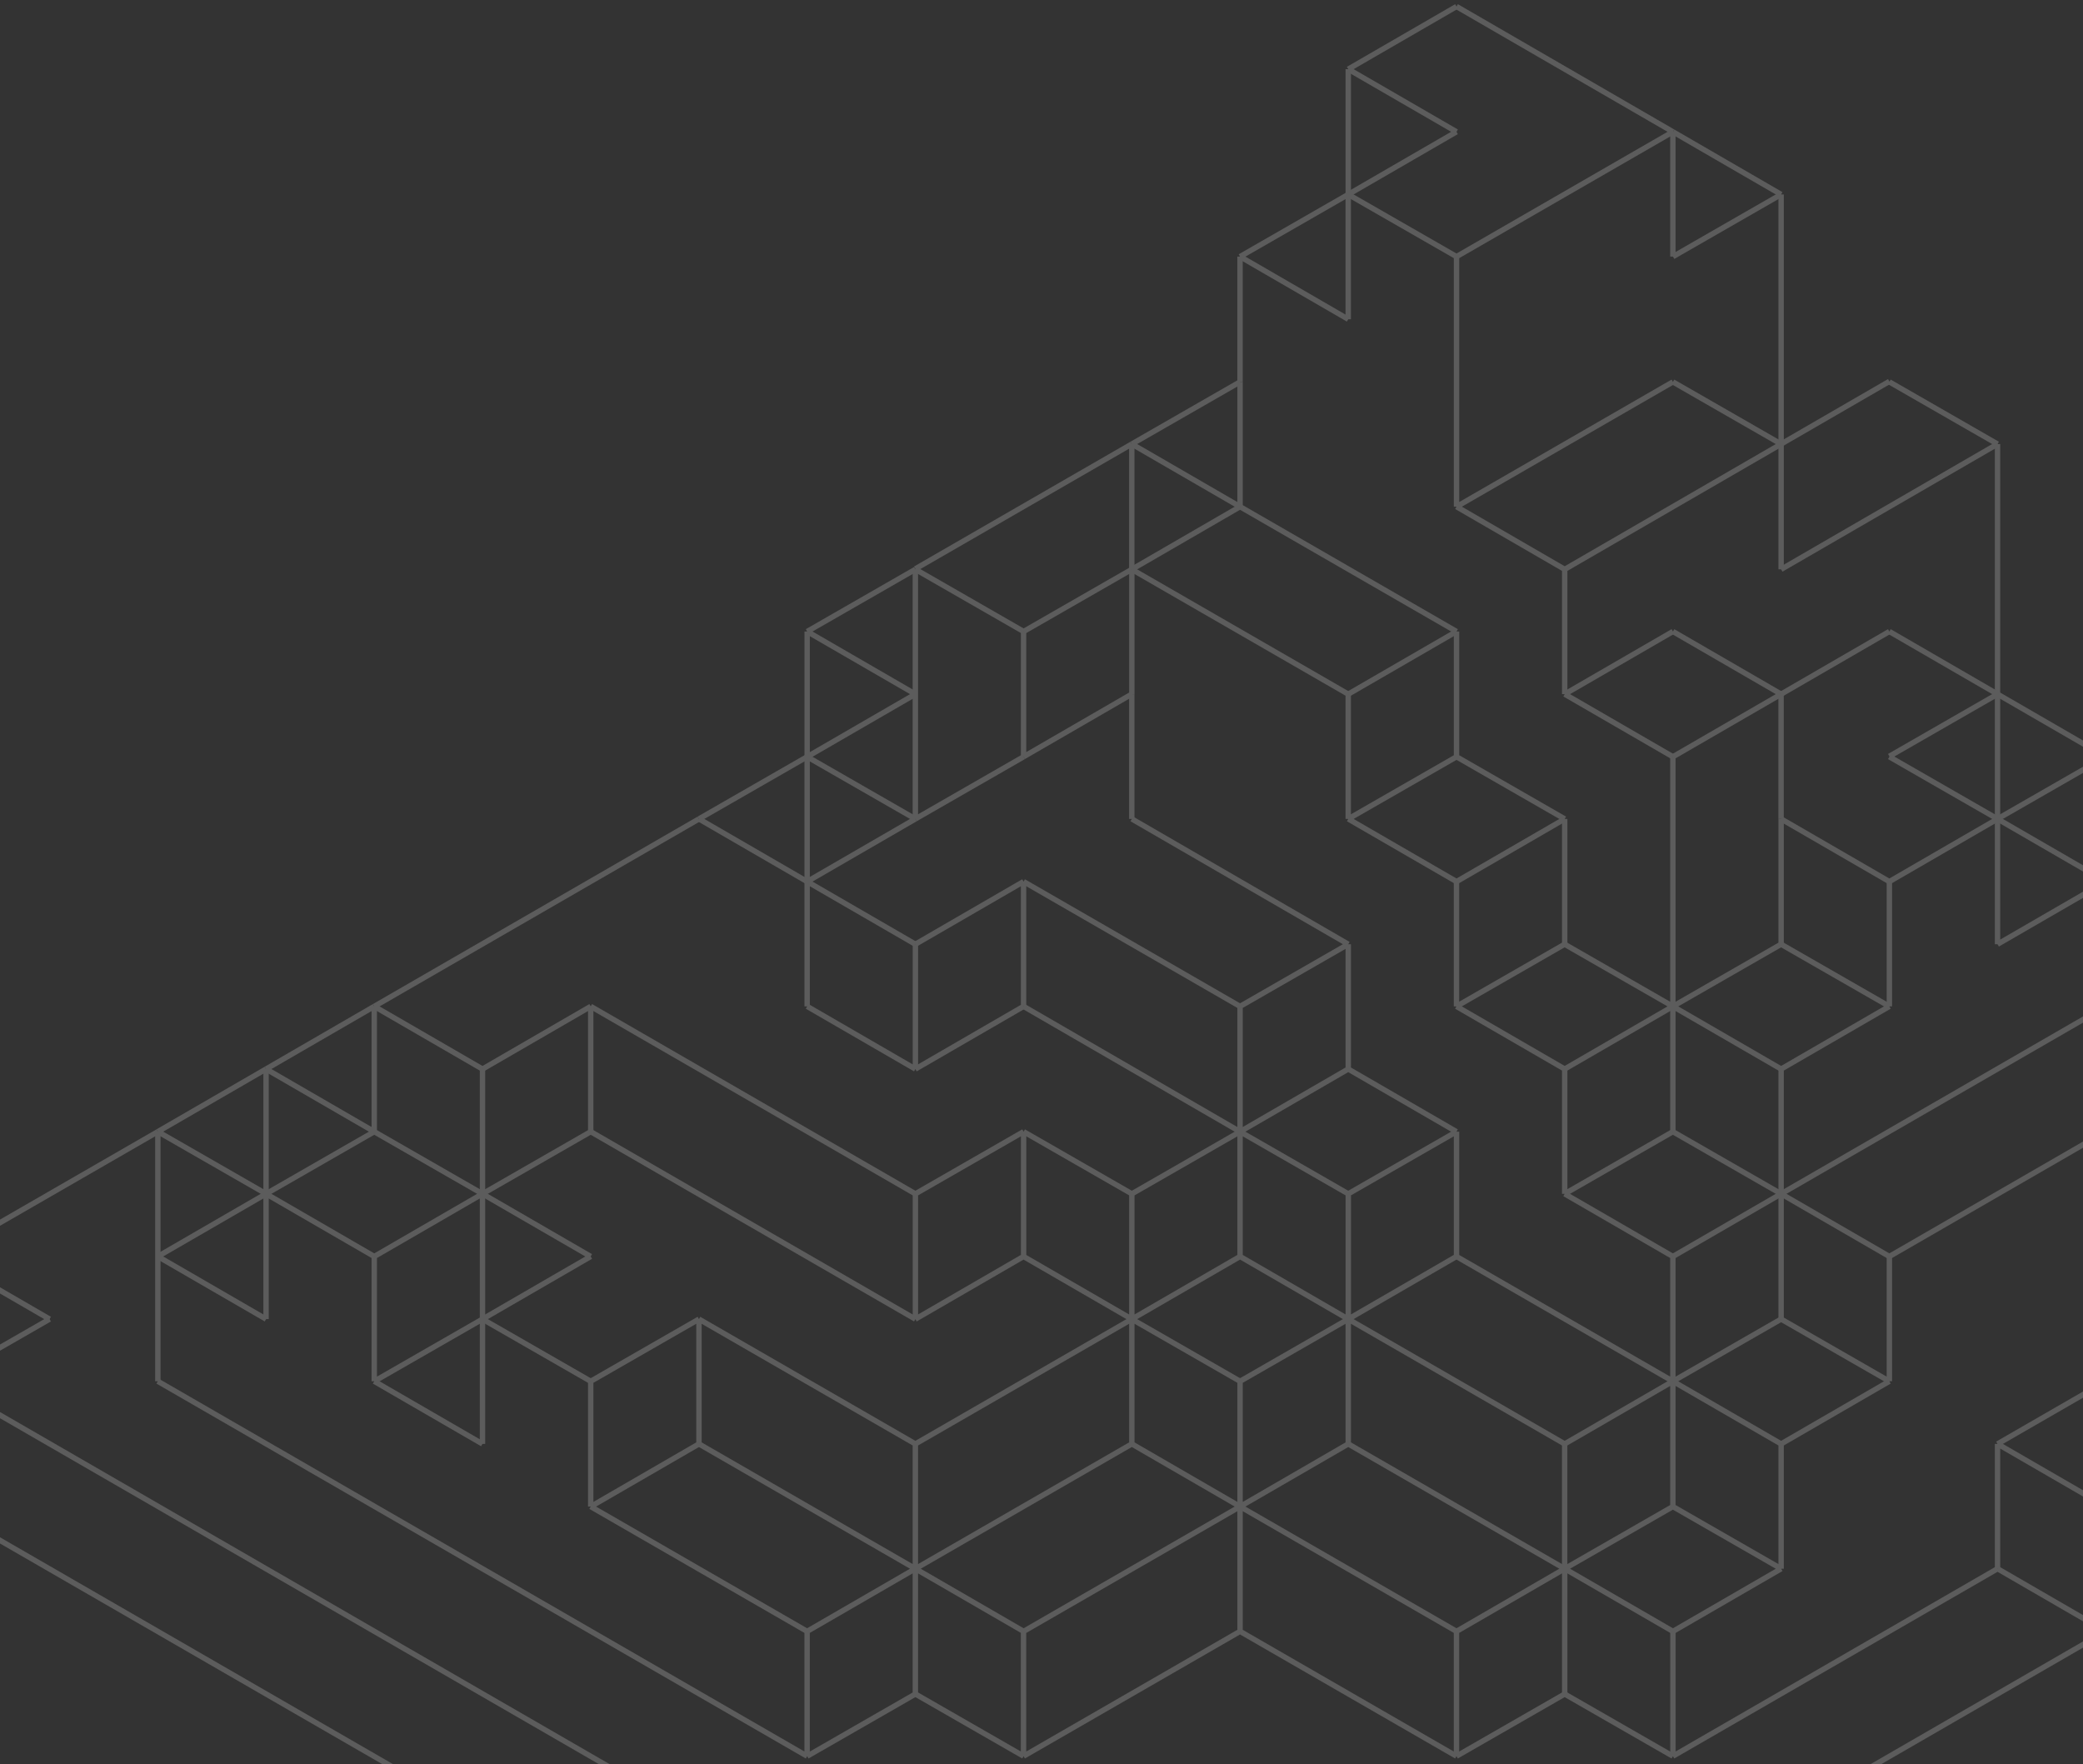 <svg width="320" height="271" viewBox="0 0 320 271" fill="none" xmlns="http://www.w3.org/2000/svg">
    <rect x="0" y="0" width="320" height="271" fill="#333333" stroke="none"/>
    <g opacity="0.2">
        <path fill-rule="evenodd" clip-rule="evenodd" d="M373.373 202.636L390 212.184L373.373 202.636ZM207.124 336.984L390 231.431L207.124 336.984ZM390 193.012V212.184V193.012Z" stroke="white" stroke-width="0.828" stroke-miterlimit="10"/>
        <path fill-rule="evenodd" clip-rule="evenodd" d="M306.871 221.807L340.118 202.636L306.871 221.807ZM323.506 250.601L207.124 317.813L323.506 250.601ZM306.871 240.978L256.996 269.772L306.871 240.978ZM323.498 250.601L306.871 240.978L323.498 250.601Z" stroke="white" stroke-width="0.828" stroke-miterlimit="10"/>
        <path fill-rule="evenodd" clip-rule="evenodd" d="M273.624 183.389L323.506 154.595L273.624 183.389ZM323.506 135.424L306.871 145.048L323.506 135.424Z" stroke="white" stroke-width="0.828" stroke-miterlimit="10"/>
        <path fill-rule="evenodd" clip-rule="evenodd" d="M323.506 231.431L356.753 212.183L323.506 231.431ZM290.251 154.595L273.624 164.219L290.251 154.595ZM273.624 164.219V183.389V164.219ZM273.624 183.389L290.251 193.012L273.624 183.389ZM290.251 193.012L340.126 164.219L290.251 193.012Z" stroke="white" stroke-width="0.828" stroke-miterlimit="10"/>
        <path fill-rule="evenodd" clip-rule="evenodd" d="M306.871 221.807L323.506 231.431L306.871 221.807ZM290.251 193.012V212.183V193.012ZM273.624 183.389V202.636V183.389ZM273.624 202.636L290.251 212.183L273.624 202.636Z" stroke="white" stroke-width="0.828" stroke-miterlimit="10"/>
        <path fill-rule="evenodd" clip-rule="evenodd" d="M306.871 125.8L323.506 135.424L306.871 125.8ZM356.753 173.842L390 193.012L356.753 173.842ZM340.118 164.219V145.047V164.219ZM306.871 106.63L323.506 116.253L306.871 106.63ZM323.506 116.253V135.424V116.253ZM323.506 135.424L340.126 145.047L323.506 135.424Z" stroke="white" stroke-width="0.828" stroke-miterlimit="10"/>
        <path fill-rule="evenodd" clip-rule="evenodd" d="M323.491 116.253L306.863 125.8L323.491 116.253ZM273.624 164.219L256.996 154.595L273.624 164.219ZM256.996 154.595V173.842V154.595ZM256.996 173.842L273.624 183.389L256.996 173.842ZM273.624 145.048L256.996 154.595L273.624 145.048ZM290.251 154.595L273.616 145.048L290.251 154.595ZM356.745 173.842L340.118 183.389L356.745 173.842ZM340.118 145.048L323.491 154.595L340.118 145.048Z" stroke="white" stroke-width="0.828" stroke-miterlimit="10"/>
        <path fill-rule="evenodd" clip-rule="evenodd" d="M323.506 231.431V250.601V231.431ZM306.871 240.978V221.807V240.978Z" stroke="white" stroke-width="0.828" stroke-miterlimit="10"/>
        <path fill-rule="evenodd" clip-rule="evenodd" d="M306.871 68.212V106.63V68.212ZM290.251 58.665L306.871 68.212L290.251 58.665Z" stroke="white" stroke-width="0.828" stroke-miterlimit="10"/>
        <path fill-rule="evenodd" clip-rule="evenodd" d="M290.251 116.177L306.871 106.63L290.251 116.177ZM306.871 68.212L273.624 87.459L306.871 68.212ZM273.624 106.63L290.251 97.006L273.624 106.63Z" stroke="white" stroke-width="0.828" stroke-miterlimit="10"/>
        <path fill-rule="evenodd" clip-rule="evenodd" d="M273.616 125.8V106.63V125.8ZM306.871 106.63L290.251 97.007L306.871 106.63Z" stroke="white" stroke-width="0.828" stroke-miterlimit="10"/>
        <path fill-rule="evenodd" clip-rule="evenodd" d="M256.996 116.253V154.595V116.253ZM273.624 106.63L256.996 116.253L273.624 106.63Z" stroke="white" stroke-width="0.828" stroke-miterlimit="10"/>
        <path d="M257.004 97.007L273.623 106.63" stroke="white" stroke-width="0.828" stroke-miterlimit="10"/>
        <path fill-rule="evenodd" clip-rule="evenodd" d="M257.004 97.006L240.377 106.63L257.004 97.006ZM257.004 116.253L240.377 106.63L257.004 116.253Z" stroke="white" stroke-width="0.828" stroke-miterlimit="10"/>
        <path d="M273.624 68.212V29.871" stroke="white" stroke-width="0.828" stroke-miterlimit="10"/>
        <path d="M273.623 29.871L257.004 39.418" stroke="white" stroke-width="0.828" stroke-miterlimit="10"/>
        <path d="M257.004 20.247L273.623 29.871" stroke="white" stroke-width="0.828" stroke-miterlimit="10"/>
        <path fill-rule="evenodd" clip-rule="evenodd" d="M190.505 77.835L223.757 97.007L190.505 77.835ZM223.757 39.418V77.835V39.418ZM223.757 77.835L257.004 58.665L223.757 77.835ZM223.757 97.007V116.253V97.007ZM223.757 116.253L240.377 125.8L223.757 116.253ZM223.757 77.835L240.377 87.46L223.757 77.835ZM240.377 87.46L273.631 68.212L240.377 87.46ZM240.377 87.46V106.63V87.46Z" stroke="white" stroke-width="0.828" stroke-miterlimit="10"/>
        <path fill-rule="evenodd" clip-rule="evenodd" d="M223.75 20.247L207.121 29.871L223.75 20.247ZM273.624 87.46V68.212V87.46ZM256.997 58.665L273.624 68.212L256.997 58.665Z" stroke="white" stroke-width="0.828" stroke-miterlimit="10"/>
        <path fill-rule="evenodd" clip-rule="evenodd" d="M223.757 39.418L257.004 20.247L223.757 39.418ZM207.124 29.871L223.757 39.418L207.124 29.871Z" stroke="white" stroke-width="0.828" stroke-miterlimit="10"/>
        <path d="M257.004 20.248L223.757 1" stroke="white" stroke-width="0.828" stroke-miterlimit="10"/>
        <path fill-rule="evenodd" clip-rule="evenodd" d="M290.251 135.424L306.871 125.8L290.251 135.424ZM273.624 125.8L290.251 135.424L273.624 125.8Z" stroke="white" stroke-width="0.828" stroke-miterlimit="10"/>
        <path fill-rule="evenodd" clip-rule="evenodd" d="M207.121 49.041V29.871V49.041ZM306.871 125.8L290.251 116.253L306.871 125.8ZM273.616 68.212L290.251 58.588L273.616 68.212ZM256.997 20.247V39.418V20.247Z" stroke="white" stroke-width="0.828" stroke-miterlimit="10"/>
        <path fill-rule="evenodd" clip-rule="evenodd" d="M173.881 317.813L-9 212.184L173.881 317.813ZM240.377 260.225L223.749 269.772L240.377 260.225ZM256.996 269.772L240.369 260.225L256.996 269.772ZM256.996 231.431V212.184V231.431ZM256.996 212.184L240.369 221.807L256.996 212.184ZM240.369 221.807V240.978V221.807ZM240.369 240.978L256.996 231.431L240.369 240.978ZM273.624 221.807L256.996 212.184L273.624 221.807ZM256.996 231.431L273.624 240.978L256.996 231.431ZM273.624 240.978V221.807V240.978ZM240.377 240.978L257.004 250.601L240.377 240.978ZM257.004 250.601L273.631 240.978L257.004 250.601ZM207.13 317.813V336.984V317.813Z" stroke="white" stroke-width="0.828" stroke-miterlimit="10"/>
        <path d="M-9 231.431L173.876 336.984" stroke="white" stroke-width="0.828" stroke-miterlimit="10"/>
        <path fill-rule="evenodd" clip-rule="evenodd" d="M207.121 125.8V106.63V125.8ZM190.501 250.601L157.245 269.771L190.501 250.601ZM223.749 269.771L190.501 250.601L223.749 269.771ZM240.377 221.807L207.124 202.636L240.377 221.807ZM207.124 202.636V221.807V202.636ZM207.124 221.807L240.377 240.978L207.124 221.807ZM223.749 193.012L207.121 202.636L223.749 193.012ZM256.996 212.183L223.749 193.012L256.996 212.183ZM240.377 164.219L223.749 154.595L240.377 164.219ZM240.377 183.389V164.219V183.389ZM207.124 164.219V145.047V164.219ZM207.124 145.047L190.501 154.595L207.124 145.047ZM190.501 154.595V173.842V154.595ZM190.501 173.842L207.124 164.219L190.501 173.842ZM190.501 154.595L157.245 135.424L190.501 154.595ZM157.245 154.595L190.501 173.842L157.245 154.595ZM207.124 145.047L173.876 125.8L207.124 145.047ZM173.876 221.807V202.636V221.807ZM173.876 202.636L140.626 221.807L173.876 202.636ZM140.626 240.978L173.876 221.807L140.626 240.978ZM157.245 193.012L140.621 202.636L157.245 193.012ZM173.87 202.636L157.24 193.012L173.87 202.636ZM207.121 164.219L223.749 173.842L207.121 164.219ZM190.501 173.842L207.124 183.389L190.501 173.842ZM207.124 183.389L223.757 173.842L207.124 183.389ZM190.505 212.183L173.876 202.636L190.505 212.183ZM173.876 221.807L190.505 231.431L173.876 221.807ZM190.505 231.431V212.183V231.431ZM157.251 250.601L190.505 231.431L157.251 250.601ZM207.13 202.636L190.505 212.183L207.13 202.636ZM190.505 231.431L207.13 221.807L190.505 231.431ZM190.505 231.431L223.757 250.601L190.505 231.431ZM157.251 173.842L173.881 183.389L157.251 173.842ZM173.881 183.389L190.51 173.842L173.881 183.389ZM223.757 193.012V173.842V193.012ZM207.13 183.389V202.636V183.389ZM157.251 193.012V173.842V193.012ZM157.251 173.842L140.626 183.389L157.251 173.842ZM140.626 183.389V202.636V183.389ZM173.876 202.636V183.389V202.636ZM190.505 193.012V173.842V193.012ZM173.876 202.636L190.505 193.012L173.876 202.636ZM190.505 193.012L207.13 202.636L190.505 193.012ZM140.63 260.224L124.003 269.771L140.63 260.224ZM157.251 269.771L140.626 260.224L157.251 269.771ZM123.997 269.771L24.243 212.183L123.997 269.771ZM140.621 221.807L107.372 202.636L140.621 221.807ZM107.372 221.807L140.621 240.978L107.372 221.807ZM140.621 240.978V221.807V240.978ZM90.742 231.431L123.992 250.601L90.742 231.431ZM123.992 250.601L140.621 240.978L123.992 250.601ZM256.996 193.012L240.369 183.389L256.996 193.012ZM256.996 212.183V193.012V212.183ZM223.749 250.601L240.377 240.978L223.749 250.601ZM140.626 240.978L157.251 250.601L140.626 240.978ZM257.004 250.601V269.771V250.601ZM240.377 240.978V260.224V240.978ZM223.749 250.601V269.771V250.601ZM190.501 250.601V231.431V250.601ZM140.621 260.224V240.978V260.224ZM123.992 250.601V269.771V250.601ZM157.24 269.771V250.601V269.771ZM207.121 106.63L173.87 87.459L207.121 106.63Z" stroke="white" stroke-width="0.828" stroke-miterlimit="10"/>
        <path fill-rule="evenodd" clip-rule="evenodd" d="M124 116.253V97.007V116.253ZM-9 193.012L24.249 173.842L-9 193.012ZM124 97.007L140.63 87.459L124 97.007Z" stroke="white" stroke-width="0.828" stroke-miterlimit="10"/>
        <path d="M123.997 97.007L140.626 106.63" stroke="white" stroke-width="0.828" stroke-miterlimit="10"/>
        <path fill-rule="evenodd" clip-rule="evenodd" d="M173.87 68.212L190.501 58.665L173.87 68.212ZM207.124 29.871L190.501 39.418L207.124 29.871ZM173.87 87.46V68.212V87.46Z" stroke="white" stroke-width="0.828" stroke-miterlimit="10"/>
        <path d="M190.501 77.835L173.876 68.212" stroke="white" stroke-width="0.828" stroke-miterlimit="10"/>
        <path fill-rule="evenodd" clip-rule="evenodd" d="M207.123 10.623L223.757 1L207.123 10.623ZM190.5 39.418V58.665V39.418ZM207.123 29.871V10.623V29.871Z" stroke="white" stroke-width="0.828" stroke-miterlimit="10"/>
        <path d="M140.626 145.047L123.997 135.424" stroke="white" stroke-width="0.828" stroke-miterlimit="10"/>
        <path d="M123.997 135.424V154.595" stroke="white" stroke-width="0.828" stroke-miterlimit="10"/>
        <path fill-rule="evenodd" clip-rule="evenodd" d="M90.748 154.595L140.626 183.389L90.748 154.595ZM123.997 154.595L140.626 164.219L123.997 154.595ZM140.626 164.219V145.048V164.219Z" stroke="white" stroke-width="0.828" stroke-miterlimit="10"/>
        <path fill-rule="evenodd" clip-rule="evenodd" d="M140.625 125.8L123.996 135.424L140.625 125.8ZM107.378 125.8L57.497 154.595L107.378 125.8Z" stroke="white" stroke-width="0.828" stroke-miterlimit="10"/>
        <path fill-rule="evenodd" clip-rule="evenodd" d="M140.621 164.219L157.245 154.595L140.621 164.219ZM157.245 154.595V135.424V154.595ZM157.245 135.424L140.621 145.048L157.245 135.424Z" stroke="white" stroke-width="0.828" stroke-miterlimit="10"/>
        <path d="M123.997 135.424L107.378 125.8" stroke="white" stroke-width="0.828" stroke-miterlimit="10"/>
        <path fill-rule="evenodd" clip-rule="evenodd" d="M140.626 125.8L123.997 116.253L140.626 125.8ZM90.748 173.842L140.626 202.636L90.748 173.842Z" stroke="white" stroke-width="0.828" stroke-miterlimit="10"/>
        <path d="M123.997 116.253V135.424" stroke="white" stroke-width="0.828" stroke-miterlimit="10"/>
        <path fill-rule="evenodd" clip-rule="evenodd" d="M90.748 231.431L107.378 221.807L90.748 231.431ZM90.748 154.595V173.842V154.595ZM107.378 221.807V202.636V221.807ZM107.378 202.636L90.748 212.183L107.378 202.636ZM90.748 212.183V231.431V212.183Z" stroke="white" stroke-width="0.828" stroke-miterlimit="10"/>
        <path fill-rule="evenodd" clip-rule="evenodd" d="M74.122 202.636L90.748 193.012L74.122 202.636ZM74.122 221.807V202.636V221.807Z" stroke="white" stroke-width="0.828" stroke-miterlimit="10"/>
        <path fill-rule="evenodd" clip-rule="evenodd" d="M57.494 212.184L74.122 202.636L57.494 212.184ZM90.748 212.184L74.122 202.636L90.748 212.184ZM74.122 202.636V183.389V202.636ZM74.122 183.389L57.494 193.012L74.122 183.389ZM57.494 193.012V212.184V193.012Z" stroke="white" stroke-width="0.828" stroke-miterlimit="10"/>
        <path fill-rule="evenodd" clip-rule="evenodd" d="M40.874 183.389L57.497 173.842L40.874 183.389ZM40.874 202.636V183.389V202.636Z" stroke="white" stroke-width="0.828" stroke-miterlimit="10"/>
        <path fill-rule="evenodd" clip-rule="evenodd" d="M74.116 164.219L57.488 154.595L74.116 164.219ZM57.497 193.012L40.874 183.389L57.497 193.012ZM74.122 183.389L57.494 173.842L74.122 183.389ZM90.742 193.012L74.116 183.389L90.742 193.012ZM57.488 212.183L74.116 221.807L57.488 212.183Z" stroke="white" stroke-width="0.828" stroke-miterlimit="10"/>
        <path d="M57.497 154.595V173.842" stroke="white" stroke-width="0.828" stroke-miterlimit="10"/>
        <path d="M74.122 183.389V164.219" stroke="white" stroke-width="0.828" stroke-miterlimit="10"/>
        <path fill-rule="evenodd" clip-rule="evenodd" d="M-9 212.183V193.012V212.183ZM40.874 164.219L57.497 154.595L40.874 164.219ZM-9 212.183V231.431V212.183Z" stroke="white" stroke-width="0.828" stroke-miterlimit="10"/>
        <path d="M7.619 202.636L-9 193.012" stroke="white" stroke-width="0.828" stroke-miterlimit="10"/>
        <path d="M-9 212.184L7.619 202.636" stroke="white" stroke-width="0.828" stroke-miterlimit="10"/>
        <path d="M57.497 173.842L40.874 164.219" stroke="white" stroke-width="0.828" stroke-miterlimit="10"/>
        <path fill-rule="evenodd" clip-rule="evenodd" d="M40.874 183.389L24.243 193.012L40.874 183.389ZM40.874 164.219V183.389V164.219Z" stroke="white" stroke-width="0.828" stroke-miterlimit="10"/>
        <path fill-rule="evenodd" clip-rule="evenodd" d="M24.255 173.842L40.884 183.389L24.255 173.842ZM24.25 193.012L40.88 202.636L24.25 193.012ZM74.128 164.219L90.752 154.595L74.128 164.219ZM74.128 183.389L90.752 173.842L74.128 183.389Z" stroke="white" stroke-width="0.828" stroke-miterlimit="10"/>
        <path fill-rule="evenodd" clip-rule="evenodd" d="M24.25 173.842V193.012V173.842ZM24.25 212.184V193.012V212.184Z" stroke="white" stroke-width="0.828" stroke-miterlimit="10"/>
        <path fill-rule="evenodd" clip-rule="evenodd" d="M173.864 106.63L157.234 116.253L173.864 106.63ZM207.123 49.041L190.501 39.418L207.123 49.041ZM207.123 10.623L223.757 20.247L207.123 10.623ZM290.251 212.183L273.623 221.807L290.251 212.183ZM273.623 202.636L256.996 212.183L273.623 202.636ZM273.623 183.389L256.996 193.012L273.623 183.389ZM256.996 154.595L240.369 164.219L256.996 154.595ZM240.369 183.389L256.996 173.842L240.369 183.389ZM240.369 145.047L223.741 154.595L240.369 145.047ZM256.996 154.595L240.361 145.047L256.996 154.595Z" stroke="white" stroke-width="0.828" stroke-miterlimit="10"/>
        <path fill-rule="evenodd" clip-rule="evenodd" d="M107.372 125.8L123.997 116.253L107.372 125.8ZM140.626 106.63L123.997 116.253L140.626 106.63Z" stroke="white" stroke-width="0.828" stroke-miterlimit="10"/>
        <path fill-rule="evenodd" clip-rule="evenodd" d="M223.757 135.424L240.377 125.8L223.757 135.424ZM223.757 97.007L207.124 106.63L223.757 97.007ZM207.124 125.8L223.757 116.253L207.124 125.8ZM207.124 125.8L223.757 135.424L207.124 125.8Z" stroke="white" stroke-width="0.828" stroke-miterlimit="10"/>
        <path d="M173.876 87.46L190.501 77.835" stroke="white" stroke-width="0.828" stroke-miterlimit="10"/>
        <path fill-rule="evenodd" clip-rule="evenodd" d="M157.251 97.007L173.881 87.459L157.251 97.007ZM140.625 87.459L157.251 97.007L140.625 87.459Z" stroke="white" stroke-width="0.828" stroke-miterlimit="10"/>
        <path d="M306.871 145.047V125.8" stroke="white" stroke-width="0.828" stroke-miterlimit="10"/>
        <path d="M290.251 135.424V154.595" stroke="white" stroke-width="0.828" stroke-miterlimit="10"/>
        <path d="M306.871 125.8V106.63" stroke="white" stroke-width="0.828" stroke-miterlimit="10"/>
        <path fill-rule="evenodd" clip-rule="evenodd" d="M223.75 154.595V135.424V154.595ZM273.624 145.048V125.8V145.048ZM240.377 125.8V145.048V125.8Z" stroke="white" stroke-width="0.828" stroke-miterlimit="10"/>
        <path d="M173.876 87.46V106.63" stroke="white" stroke-width="0.828" stroke-miterlimit="10"/>
        <path d="M157.244 116.253V97.006" stroke="white" stroke-width="0.828" stroke-miterlimit="10"/>
        <path fill-rule="evenodd" clip-rule="evenodd" d="M356.753 173.842V212.184V173.842ZM40.874 164.219L24.243 173.842L40.874 164.219ZM190.501 77.836V58.665V77.836ZM140.621 125.8L157.245 116.253L140.621 125.8ZM140.621 87.46V106.63V87.46ZM140.621 106.63V125.8V106.63ZM173.87 106.63V125.8V106.63ZM173.87 68.212L140.621 87.383L173.87 68.212Z" stroke="white" stroke-width="0.828" stroke-miterlimit="10"/>
    </g>
</svg>
